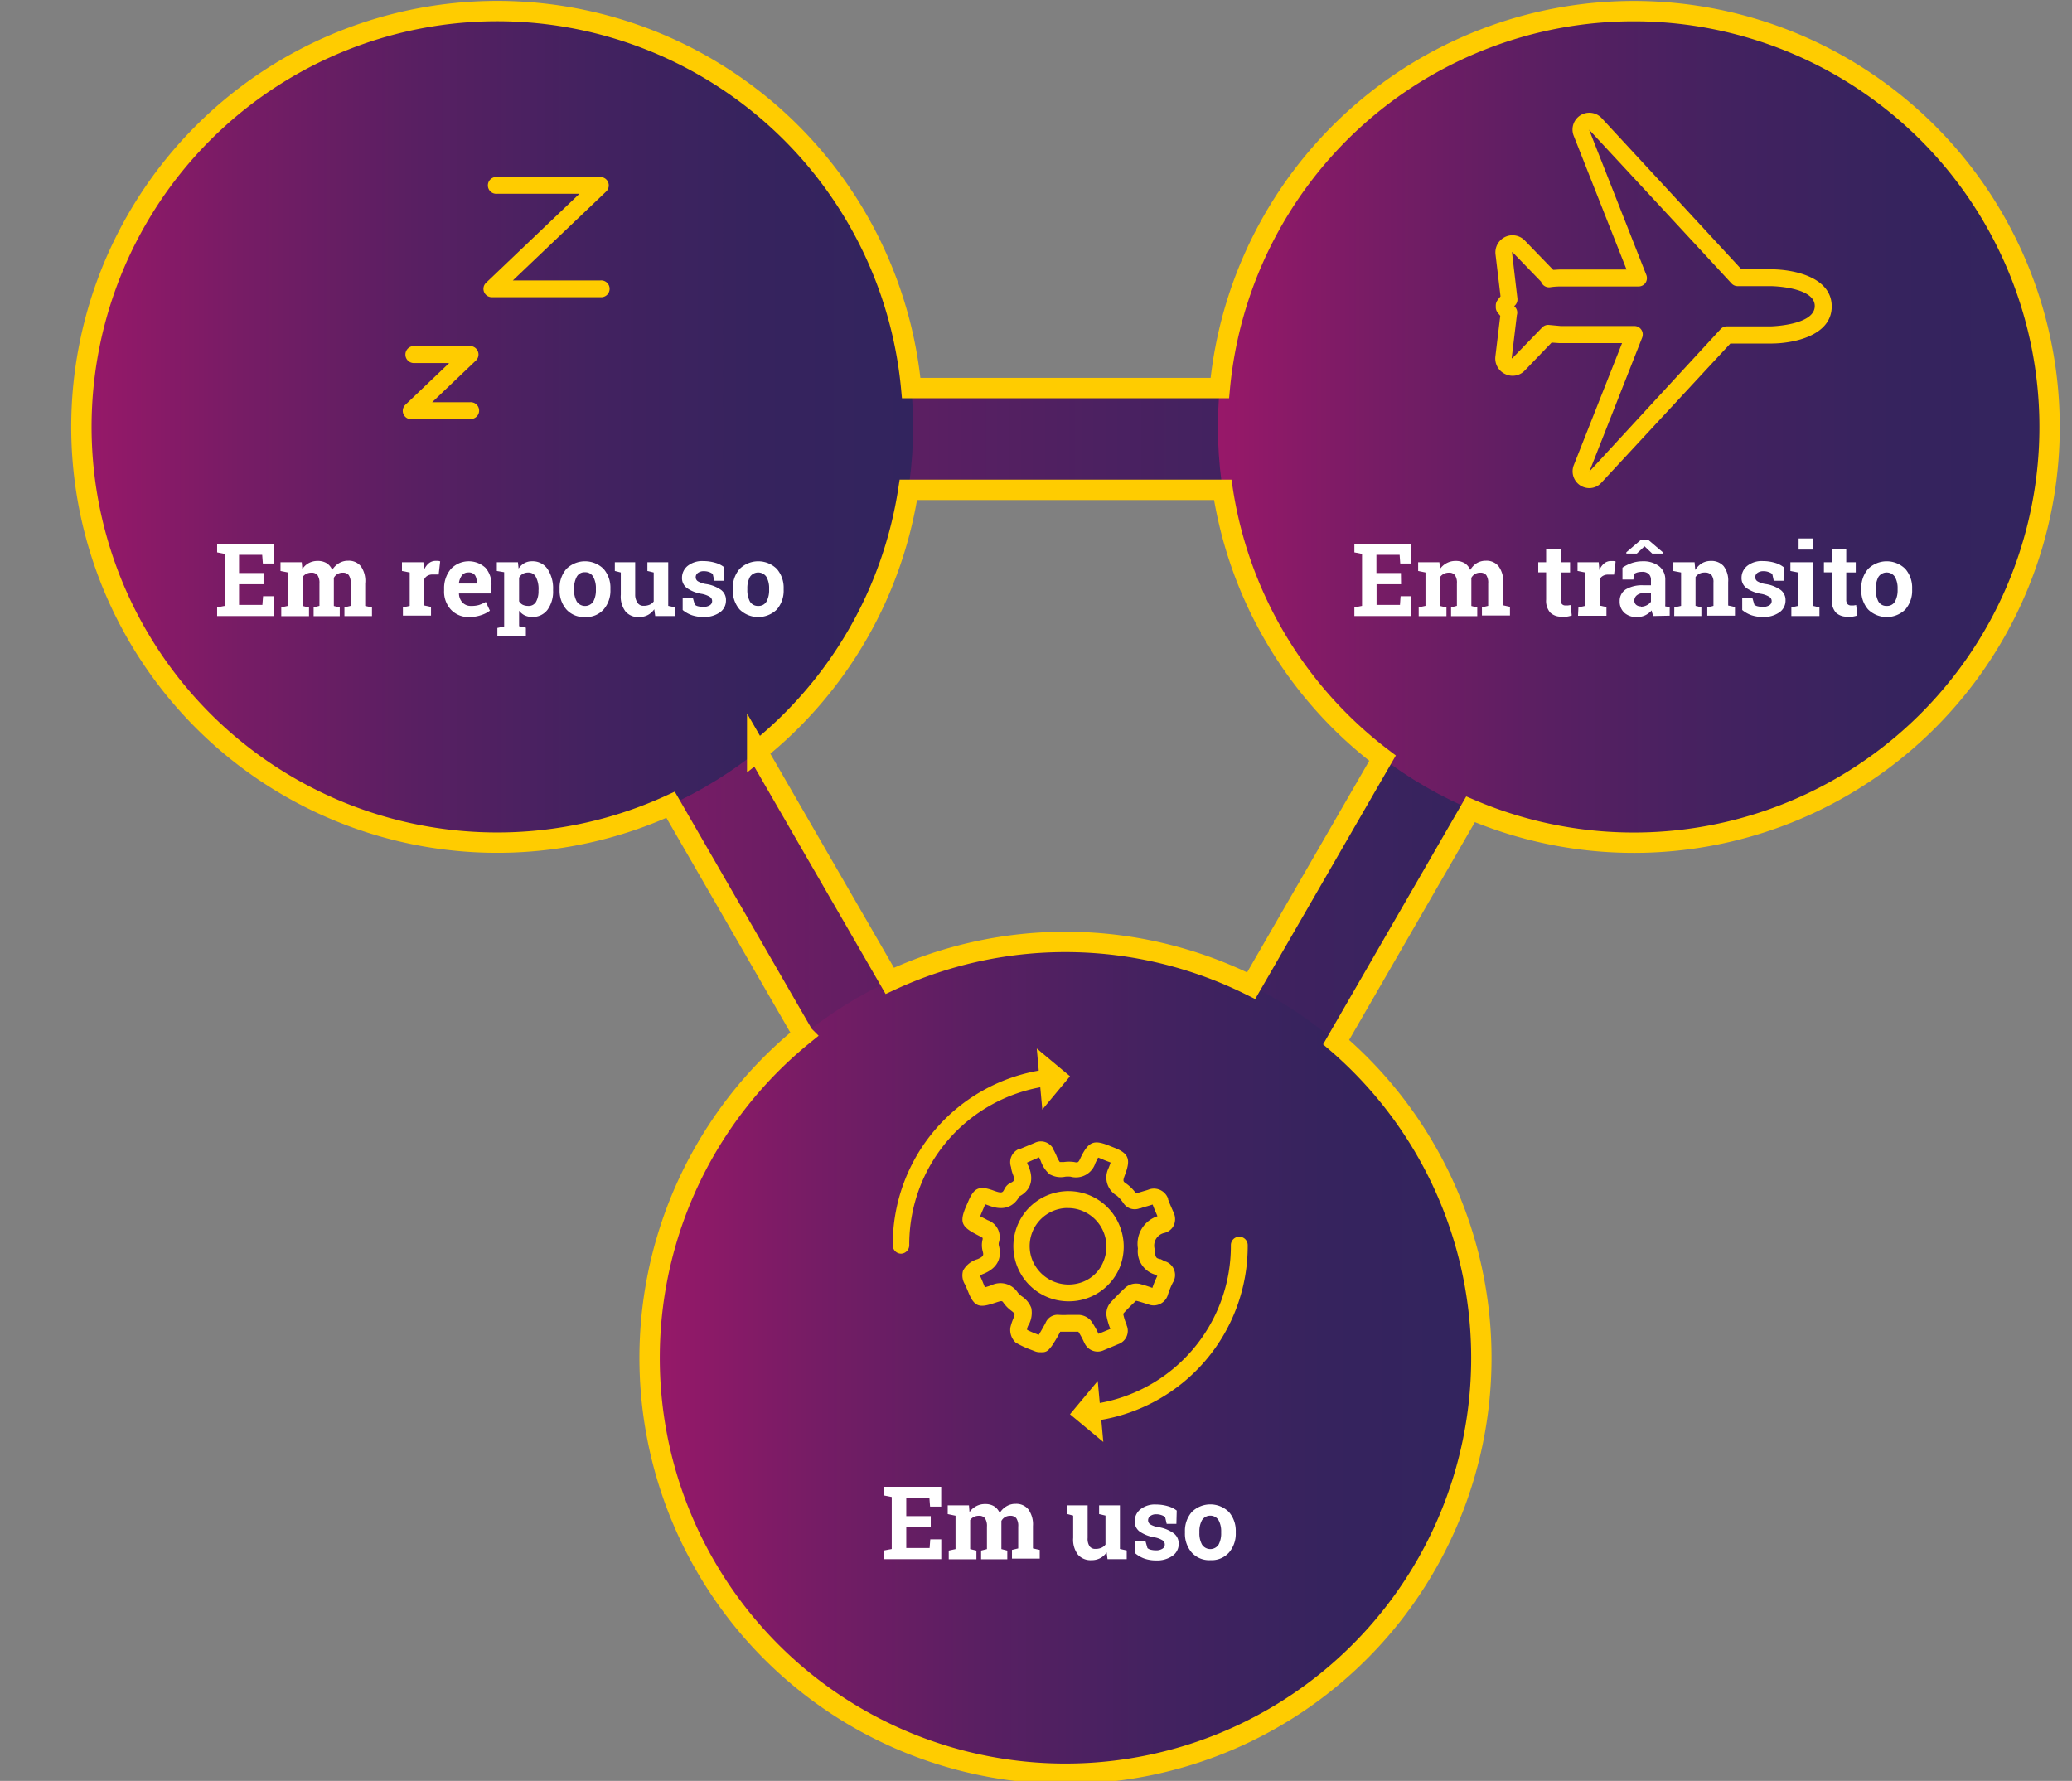 <svg xmlns="http://www.w3.org/2000/svg" xmlns:xlink="http://www.w3.org/1999/xlink" viewBox="0 0 305.36 262.47"><rect x="0" y="0" width="305.36" height="262.47" fill="#808080" stroke="none"/><defs><style>.cls-1{fill:#fc0;}.cls-2,.cls-6,.cls-7{fill:none;}.cls-2,.cls-6{stroke-miterlimit:10;}.cls-2{stroke-width:14px;stroke:url(#Unbenannter_Verlauf_12);}.cls-3,.cls-4,.cls-5{isolation:isolate;}.cls-3{fill:url(#Unbenannter_Verlauf_5);}.cls-4{fill:url(#Unbenannter_Verlauf_5-2);}.cls-5{fill:url(#Unbenannter_Verlauf_5-3);}.cls-6{stroke:#fc0;stroke-width:3px;}.cls-8{fill:#fff;}</style><linearGradient id="Unbenannter_Verlauf_12" x1="64.23" y1="138.48" x2="250.81" y2="138.48" gradientUnits="userSpaceOnUse"><stop offset="0" stop-color="#981869"/><stop offset="0.19" stop-color="#771c65"/><stop offset="0.4" stop-color="#591f62"/><stop offset="0.61" stop-color="#432260"/><stop offset="0.81" stop-color="#36235e"/><stop offset="1" stop-color="#32245e"/></linearGradient><linearGradient id="Unbenannter_Verlauf_5" x1="179.5" y1="62.91" x2="302.05" y2="62.91" xlink:href="#Unbenannter_Verlauf_12"/><linearGradient id="Unbenannter_Verlauf_5-2" x1="12.01" y1="62.91" x2="134.57" y2="62.91" xlink:href="#Unbenannter_Verlauf_12"/><linearGradient id="Unbenannter_Verlauf_5-3" x1="95.75" y1="200.1" x2="218.31" y2="200.1" xlink:href="#Unbenannter_Verlauf_12"/></defs><g id="Lock"><path class="cls-1" d="M158,221,63.36,57.19h189.2ZM89.34,72.19,158,191,226.58,72.19Z"/><polygon class="cls-2" points="157.52 205.28 238.69 64.69 76.35 64.69 157.52 205.28"/><circle class="cls-3" cx="240.77" cy="62.91" r="61.28"/><path class="cls-1" d="M234.24,71.94a2.54,2.54,0,0,1-1.31-.37,2.48,2.48,0,0,1-1-3l7.12-18h-9.21l-1.17-.08-3.94,4.1a2.47,2.47,0,0,1-2.9.54,2.53,2.53,0,0,1-1.45-2.59l.72-6c-.15-.17-.3-.35-.44-.54a1.29,1.29,0,0,1-.22-.71V45a1.26,1.26,0,0,1,.22-.7c.15-.21.31-.42.48-.62l-.74-6.19a2.52,2.52,0,0,1,4.31-2.05l4.19,4.33c.35,0,.7-.05,1.05-.05h9.76L231.92,20a2.48,2.48,0,0,1,4.1-2.62s14.9,16.11,20.62,22.31H261c3.33,0,8.95,1.15,8.95,5.47s-5.62,5.47-8.94,5.47h-6l-19,20.5A2.39,2.39,0,0,1,234.24,71.94ZM230,48.05h10.87a1.23,1.23,0,0,1,1.23,1.24,1.33,1.33,0,0,1-.08.45l-7.78,19.75,19.35-21a1.23,1.23,0,0,1,.91-.39H261s6.45-.15,6.45-3S261,42.17,261,42.17H256.1a1.2,1.2,0,0,1-.91-.39c-5.41-5.87-21-22.67-21-22.67l8.44,21.42a1.27,1.27,0,0,1-.12,1.15,1.24,1.24,0,0,1-1,.54l-11.58,0a10.11,10.11,0,0,0-1.45.11h0a1.23,1.23,0,0,1-1.36-.81l-4.2-4.34a.07.07,0,0,0-.09,0l.8,6.81a1.27,1.27,0,0,1-.34,1l-.13.13.11.12h0a1.21,1.21,0,0,1,.28,1.19l-.76,6.31c0,.06.07.07.08.07l4.41-4.55a1.22,1.22,0,0,1,1-.37Z"/><circle class="cls-4" cx="73.29" cy="62.91" r="61.28"/><path class="cls-1" d="M69.28,61.78H60.6a1.23,1.23,0,0,1-.85-2.13l6.44-6.14H61A1.24,1.24,0,0,1,61,51h8.28a1.25,1.25,0,0,1,1.24,1.24,1.23,1.23,0,0,1-.39.9l-6.44,6.14h5.57a1.24,1.24,0,1,1,0,2.47Z"/><path class="cls-1" d="M88.49,43.8h-16a1.23,1.23,0,0,1-.85-2.13L85.39,28.56H73.25a1.24,1.24,0,1,1,0-2.47H88.49a1.24,1.24,0,0,1,.85,2.13L75.58,41.33H88.49a1.24,1.24,0,1,1,0,2.47Z"/><circle class="cls-5" cx="157.03" cy="200.1" r="61.28"/><path class="cls-1" d="M157.46,191.79A8.12,8.12,0,1,1,165,180.64h0a8.21,8.21,0,0,1,0,6.2,8.1,8.1,0,0,1-7.49,4.95Zm-.1-13.75a5.61,5.61,0,0,0-5.18,7.77,5.78,5.78,0,0,0,7.44,3.1,5.39,5.39,0,0,0,3-3,5.68,5.68,0,0,0-3.07-7.43,5.58,5.58,0,0,0-2.21-.43Z"/><path class="cls-1" d="M153.6,199.29a.54.54,0,0,1-.18,0h-.13a1.92,1.92,0,0,1-.78-.14l-.62-.24a13.39,13.39,0,0,1-2-.92l-.07,0a2.56,2.56,0,0,1-.91-2.36,7.31,7.31,0,0,1,.39-1.2,5.7,5.7,0,0,0,.25-.8,4.62,4.62,0,0,0-.52-.46,5.21,5.21,0,0,1-1.1-1.1c-.25-.37-.26-.39-1.12-.11l-.28.09c-2.17.72-2.94.62-3.85-1.67l-.2-.48c-.09-.21-.18-.4-.25-.57a2.53,2.53,0,0,1-.3-2.06,3.51,3.51,0,0,1,2.13-1.69c.95-.41.91-.62.76-1.19a3.39,3.39,0,0,1,0-1.76l0-.18a2.91,2.91,0,0,0-.42-.25l-.4-.21c-2.21-1.14-2.66-1.78-1.65-4.13l.27-.62c.86-2.07,1.53-2.61,3.83-1.76,1.24.45,1.32.29,1.59-.26a2,2,0,0,1,1-.94c.38-.2.58-.33.22-1.24A4.47,4.47,0,0,1,149,172a2.11,2.11,0,0,1,1.28-2.7l.13,0,2.07-.86a2.06,2.06,0,0,1,2.77.93l0,.06a10,10,0,0,1,.46.93,4.28,4.28,0,0,0,.47.9c.2,0,.41,0,.62,0a5.38,5.38,0,0,1,1.5,0c.54.11.62.12.95-.62,1.24-2.58,2.07-2.68,4.48-1.68l.56.22c2.23.88,2.32,1.86,1.45,4.11-.29.8-.2.85.24,1.15a6.28,6.28,0,0,1,1.45,1.46c.34-.12.67-.21,1-.31s.5-.14.76-.23a2.21,2.21,0,0,1,2.9,1.16l.06.18v.08c.15.4.32.81.51,1.24.1.23.21.47.31.71a2.25,2.25,0,0,1,0,1.9,2.08,2.08,0,0,1-1.32,1.07,1.91,1.91,0,0,0-1.49,2.36c.1,1.37.24,1.35.77,1.51l.1,0a4.19,4.19,0,0,1,.47.24l.22.12a.15.15,0,0,1,.09,0,2.12,2.12,0,0,1,1.22,2.75,2.31,2.31,0,0,1-.18.35,11.42,11.42,0,0,0-.71,1.73,2.19,2.19,0,0,1-2.68,1.56l-.25-.08c-.62-.2-1.19-.39-1.78-.53a26.37,26.37,0,0,0-1.9,1.91,7.43,7.43,0,0,0,.5,1.6v.08a2.07,2.07,0,0,1-1.07,2.74l-.17.07-2.11.88a2.12,2.12,0,0,1-2.83-1l-.05-.09a12.17,12.17,0,0,0-.88-1.63h-2.67c-.31.62-.62,1.14-1,1.73a4.52,4.52,0,0,1-.55.75l-.1.11A1.23,1.23,0,0,1,153.6,199.29ZM151.37,196a13.92,13.92,0,0,0,1.43.62l.28.12v0c.38-.62.67-1.15,1-1.75a1.91,1.91,0,0,1,2-1.2h.07c.55.05,1.09,0,1.66,0H159a2.51,2.51,0,0,1,1.75.83l.08.1a13.13,13.13,0,0,1,1.06,1.86l1.75-.72a9.6,9.6,0,0,1-.58-2v-.1a2.5,2.5,0,0,1,.67-1.86c.81-.87,1.48-1.54,2.14-2.15a2.41,2.41,0,0,1,1.86-.56h.1a19.29,19.29,0,0,1,2,.62,14.19,14.19,0,0,1,.73-1.76l-.26-.13-.18-.1A3.57,3.57,0,0,1,167.7,184a4.27,4.27,0,0,1,2.88-4.75l-.19-.45c-.18-.41-.36-.83-.52-1.27l-.78.24a10.17,10.17,0,0,0-1,.31l-.11,0a2,2,0,0,1-2.42-.76l-.07-.1a5.18,5.18,0,0,0-.9-1,3.09,3.09,0,0,1-1.21-4.07q.21-.53.3-.81l-.33-.13-.62-.24c-.31-.14-.65-.28-.89-.36-.13.23-.3.58-.41.81a3,3,0,0,1-3.66,2,3.88,3.88,0,0,0-.76,0,3.26,3.26,0,0,1-2.19-.29l-.06,0a4.54,4.54,0,0,1-1.37-2,6,6,0,0,0-.26-.56l-1.76.77a1.71,1.71,0,0,0,.13.38,1.09,1.09,0,0,1,.08.15c1.1,2.65-.34,3.92-1.34,4.45-1.38,2.48-3.72,1.66-4.59,1.33l-.45-.16-.23.53c-.11.26-.2.48-.29.68l-.23.56.73.37.37.2a2.63,2.63,0,0,1,1.66,3.28.94.94,0,0,0,0,.47c.35,1.35.22,3.1-2.18,4.12a4.8,4.8,0,0,0-.62.29.27.27,0,0,0,.07.14c.08.19.19.41.29.66l.2.5c.06.15.13.3.18.44l.62-.19.29-.1a3.06,3.06,0,0,1,3.95,1.08,3.31,3.31,0,0,0,.62.56,3.56,3.56,0,0,1,1.36,1.7,3.74,3.74,0,0,1-.33,2.37,1.86,1.86,0,0,0-.29.7Zm14.13-2.4,0,0"/><path class="cls-1" d="M132.81,184.77a1.24,1.24,0,0,1-1.24-1.24,26,26,0,0,1,22.05-25.83,1.24,1.24,0,1,1,.46,2.43H154a23.55,23.55,0,0,0-20,23.39A1.25,1.25,0,0,1,132.81,184.77Z"/><polygon class="cls-1" points="152.79 154.53 153.61 163.53 157.69 158.62 152.79 154.53"/><path class="cls-1" d="M161.59,209.37a1.24,1.24,0,1,1-.19-2.48,23.52,23.52,0,0,0,20-23.38,1.24,1.24,0,0,1,2.48,0,26,26,0,0,1-22.05,25.83A.69.69,0,0,1,161.59,209.37Z"/><polygon class="cls-1" points="162.6 212.52 161.78 203.53 157.69 208.44 162.6 212.52"/><path class="cls-6" d="M240.77,1.64a61.27,61.27,0,0,0-61,55.55H134.29a61.28,61.28,0,1,0-35.46,61.42l19.58,33.92a61.29,61.29,0,1,0,78.5,1.06l19.81-34.31A61.28,61.28,0,1,0,240.77,1.64ZM184.39,145.27a61.28,61.28,0,0,0-53.26-.71l-19.54-33.83a61.22,61.22,0,0,0,22.28-38.54H180.2a61.24,61.24,0,0,0,23.55,39.55Z"/><rect class="cls-7" width="305.36" height="262.47"/><path class="cls-8" d="M137.17,225.1h-3.61v3.05H137l.1-1.28h1.62v2.92h-8.43v-1.28l1.13-.22v-7.66l-1.13-.22v-1.28h8.42v2.92h-1.64l-.1-1.28h-3.41v2.68h3.61Z"/><path class="cls-8" d="M139.67,223.15v-1.29h3.13l.08,1a2.78,2.78,0,0,1,1-.88,2.7,2.7,0,0,1,1.33-.31,2.44,2.44,0,0,1,1.3.33,2.1,2.1,0,0,1,.82,1,2.76,2.76,0,0,1,1-1,2.54,2.54,0,0,1,1.37-.36,2.28,2.28,0,0,1,1.85.81,3.78,3.78,0,0,1,.68,2.46v3.3l1,.22v1.28h-4.09v-1.28l.92-.22V225a2,2,0,0,0-.29-1.25,1.1,1.1,0,0,0-.88-.35,1.51,1.51,0,0,0-.78.2,1.43,1.43,0,0,0-.53.56v.24a1.34,1.34,0,0,1,0,.2v3.71l.87.22v1.28h-3.86v-1.28l.86-.22V225a2.05,2.05,0,0,0-.29-1.24,1.08,1.08,0,0,0-.88-.36,1.67,1.67,0,0,0-.76.17,1.42,1.42,0,0,0-.54.46v4.28l.92.22v1.28h-4.08v-1.28l1-.22v-4.92Z"/><path class="cls-8" d="M163.09,228.79a2.63,2.63,0,0,1-.94.85,2.66,2.66,0,0,1-1.28.3,2.46,2.46,0,0,1-2-.8,3.63,3.63,0,0,1-.71-2.49v-3.28l-.87-.22v-1.29h3v4.8a2,2,0,0,0,.29,1.24,1,1,0,0,0,.86.38,2.11,2.11,0,0,0,.87-.16,1.52,1.52,0,0,0,.61-.48v-4.27l-.94-.22v-1.29h3.07v6.43l1,.22v1.28h-2.83Z"/><path class="cls-8" d="M173.37,224.59h-1.43l-.23-1a1.78,1.78,0,0,0-.55-.29,2.17,2.17,0,0,0-.74-.12,1.42,1.42,0,0,0-.89.25.77.77,0,0,0-.33.64.7.7,0,0,0,.31.59,3.32,3.32,0,0,0,1.26.42A5.24,5.24,0,0,1,173,226a1.88,1.88,0,0,1,.71,1.56,2.11,2.11,0,0,1-.92,1.75,4,4,0,0,1-2.42.67,5.28,5.28,0,0,1-1.68-.26,4.33,4.33,0,0,1-1.36-.77l0-1.78h1.49l.29,1a1.2,1.2,0,0,0,.52.24,3.1,3.1,0,0,0,.69.08,1.68,1.68,0,0,0,1-.24.71.71,0,0,0,.34-.63.73.73,0,0,0-.34-.61,3.5,3.5,0,0,0-1.27-.45,5.28,5.28,0,0,1-2.11-.85,1.82,1.82,0,0,1-.71-1.53,2.21,2.21,0,0,1,.82-1.72,3.4,3.4,0,0,1,2.33-.72,6.22,6.22,0,0,1,1.75.25,3.7,3.7,0,0,1,1.29.64Z"/><path class="cls-8" d="M174.63,225.75a4.23,4.23,0,0,1,1-2.9,3.9,3.9,0,0,1,5.49,0,4.23,4.23,0,0,1,1,2.9v.16a4.24,4.24,0,0,1-1,2.91,3.44,3.44,0,0,1-2.73,1.12,3.48,3.48,0,0,1-2.76-1.12,4.24,4.24,0,0,1-1-2.91Zm2.13.16a3.4,3.4,0,0,0,.39,1.74,1.46,1.46,0,0,0,2.44,0,3.47,3.47,0,0,0,.38-1.73v-.16a3.39,3.39,0,0,0-.39-1.72,1.45,1.45,0,0,0-2.43,0,3.39,3.39,0,0,0-.39,1.72Z"/><path class="cls-8" d="M38.84,86.1H35.23v3.05h3.44l.1-1.28H40.4v2.92H32V89.51l1.13-.22V81.63L32,81.41V80.13h8.42v2.92H38.74l-.1-1.28H35.23v2.68h3.61Z"/><path class="cls-8" d="M41.34,84.15V82.86h3.13l.09,1a2.66,2.66,0,0,1,.95-.88,2.72,2.72,0,0,1,1.33-.31,2.44,2.44,0,0,1,1.3.33,2.1,2.1,0,0,1,.82,1,2.85,2.85,0,0,1,1-1,2.57,2.57,0,0,1,1.37-.36,2.27,2.27,0,0,1,1.85.81A3.78,3.78,0,0,1,53.82,86v3.3l1,.22v1.28H50.76V89.51l.92-.22V86a2,2,0,0,0-.29-1.25,1.09,1.09,0,0,0-.87-.35,1.52,1.52,0,0,0-.79.2,1.5,1.5,0,0,0-.53.56,1.7,1.7,0,0,0,0,.24v3.91l.87.22v1.28H46.22V89.51l.86-.22V86a2.05,2.05,0,0,0-.29-1.24,1.08,1.08,0,0,0-.88-.36,1.67,1.67,0,0,0-.76.17,1.42,1.42,0,0,0-.54.46v4.28l.93.22v1.28H41.45V89.51l1-.22V84.37Z"/><path class="cls-8" d="M59.38,89.51l1-.22V84.37l-1.14-.22V82.86H62.4L62.49,84a2.58,2.58,0,0,1,.72-1,1.59,1.59,0,0,1,1-.34l.35,0a1.61,1.61,0,0,1,.31.07l-.22,1.94-.88,0a1.46,1.46,0,0,0-.78.19,1.19,1.19,0,0,0-.47.52v3.85l1,.22v1.28H59.38Z"/><path class="cls-8" d="M69.19,90.94a3.53,3.53,0,0,1-2.74-1.1,3.9,3.9,0,0,1-1-2.79v-.29a4.39,4.39,0,0,1,1-2.91,3.64,3.64,0,0,1,5.1-.17,3.74,3.74,0,0,1,.88,2.62v1.16H67.64v.05a2,2,0,0,0,.52,1.29,1.65,1.65,0,0,0,1.26.5,3.93,3.93,0,0,0,1.18-.14,5.87,5.87,0,0,0,1-.45L72.2,90a4.31,4.31,0,0,1-1.27.65A5.3,5.3,0,0,1,69.19,90.94ZM69,84.37a1.12,1.12,0,0,0-.94.45A2.41,2.41,0,0,0,67.63,86l0,0h2.62v-.19A1.74,1.74,0,0,0,70,84.77,1.14,1.14,0,0,0,69,84.37Z"/><path class="cls-8" d="M73.22,84.15V82.86h3.11l.1.93a2.52,2.52,0,0,1,.84-.79,2.24,2.24,0,0,1,1.14-.28,2.63,2.63,0,0,1,2.29,1.15,5.14,5.14,0,0,1,.81,3v.16a4.54,4.54,0,0,1-.81,2.82,2.67,2.67,0,0,1-2.27,1.07,2.48,2.48,0,0,1-1.11-.23A2.29,2.29,0,0,1,76.5,90v2.29l1,.22v1.29h-4.2V92.55l1-.22v-8Zm6.15,2.74A3.81,3.81,0,0,0,79,85.08a1.21,1.21,0,0,0-1.14-.7,1.67,1.67,0,0,0-.83.2,1.43,1.43,0,0,0-.53.56v3.47a1.32,1.32,0,0,0,.53.52,1.93,1.93,0,0,0,.84.17A1.22,1.22,0,0,0,79,88.69a3.19,3.19,0,0,0,.36-1.64Z"/><path class="cls-8" d="M82.47,86.75a4.23,4.23,0,0,1,1-2.9,3.9,3.9,0,0,1,5.49,0,4.23,4.23,0,0,1,1,2.9v.16a4.24,4.24,0,0,1-1,2.91,3.44,3.44,0,0,1-2.73,1.12,3.48,3.48,0,0,1-2.76-1.12,4.24,4.24,0,0,1-1-2.91Zm2.13.16A3.4,3.4,0,0,0,85,88.65a1.46,1.46,0,0,0,2.44,0,3.47,3.47,0,0,0,.38-1.73v-.16A3.39,3.39,0,0,0,87.42,85a1.31,1.31,0,0,0-1.22-.66A1.28,1.28,0,0,0,85,85a3.39,3.39,0,0,0-.39,1.72Z"/><path class="cls-8" d="M96.42,89.79a2.72,2.72,0,0,1-.94.85,2.69,2.69,0,0,1-1.28.3,2.45,2.45,0,0,1-2-.8,3.63,3.63,0,0,1-.71-2.49V84.37l-.88-.22V82.86h3v4.8A2.07,2.07,0,0,0,94,88.9a1,1,0,0,0,.86.38,2.16,2.16,0,0,0,.88-.16,1.43,1.43,0,0,0,.6-.48V84.37l-.93-.22V82.86h3.07v6.43l1,.22v1.28H96.56Z"/><path class="cls-8" d="M106.7,85.59h-1.43l-.23-1a1.9,1.9,0,0,0-.55-.29,2.21,2.21,0,0,0-.74-.12,1.41,1.41,0,0,0-.89.25.77.77,0,0,0-.33.64.7.7,0,0,0,.31.59,3.32,3.32,0,0,0,1.26.42,5.14,5.14,0,0,1,2.18.87,1.85,1.85,0,0,1,.71,1.56,2.1,2.1,0,0,1-.91,1.75,4,4,0,0,1-2.43.67,5.28,5.28,0,0,1-1.68-.26,4.44,4.44,0,0,1-1.36-.77l0-1.78h1.5l.29,1a1.2,1.2,0,0,0,.52.24,3.1,3.1,0,0,0,.69.08,1.72,1.72,0,0,0,1-.24.71.71,0,0,0,.34-.63.73.73,0,0,0-.34-.61,3.57,3.57,0,0,0-1.27-.45,5.22,5.22,0,0,1-2.11-.85,1.82,1.82,0,0,1-.72-1.53,2.25,2.25,0,0,1,.82-1.72,3.45,3.45,0,0,1,2.34-.72,6.27,6.27,0,0,1,1.75.25,3.7,3.7,0,0,1,1.29.64Z"/><path class="cls-8" d="M108,86.75a4.19,4.19,0,0,1,1-2.9,3.9,3.9,0,0,1,5.49,0,4.23,4.23,0,0,1,1,2.9v.16a4.24,4.24,0,0,1-1,2.91,3.92,3.92,0,0,1-5.49,0,4.2,4.2,0,0,1-1-2.91Zm2.14.16a3.51,3.51,0,0,0,.38,1.74,1.34,1.34,0,0,0,1.23.65,1.32,1.32,0,0,0,1.22-.66,3.47,3.47,0,0,0,.38-1.73v-.16a3.39,3.39,0,0,0-.39-1.72,1.46,1.46,0,0,0-2.44,0,3.5,3.5,0,0,0-.38,1.72Z"/><path class="cls-8" d="M206.48,86.1h-3.61v3.05h3.45l.09-1.28H208v2.92H199.6V89.51l1.13-.22V81.63l-1.13-.22V80.13H208v2.92h-1.64l-.09-1.28h-3.42v2.68h3.61Z"/><path class="cls-8" d="M209,84.15V82.86h3.13l.09,1a2.66,2.66,0,0,1,1-.88,2.75,2.75,0,0,1,1.33-.31,2.5,2.5,0,0,1,1.31.33,2.16,2.16,0,0,1,.82,1,2.74,2.74,0,0,1,.95-1,2.57,2.57,0,0,1,1.37-.36,2.27,2.27,0,0,1,1.85.81,3.72,3.72,0,0,1,.68,2.46v3.3l1,.22v1.28H218.4V89.51l.92-.22V86a2,2,0,0,0-.29-1.25,1.09,1.09,0,0,0-.87-.35,1.54,1.54,0,0,0-.79.2,1.5,1.5,0,0,0-.53.56,1.7,1.7,0,0,0,0,.24v3.91l.87.22v1.28h-3.86V89.51l.86-.22V86a2,2,0,0,0-.29-1.24,1.06,1.06,0,0,0-.88-.36,1.67,1.67,0,0,0-.76.17,1.58,1.58,0,0,0-.54.46v4.28l.93.22v1.28h-4.09V89.51l1-.22V84.37Z"/><path class="cls-8" d="M230,80.92v1.94h1.39v1.51H230v4a.91.91,0,0,0,.19.66.66.66,0,0,0,.51.2l.38,0,.37-.06.19,1.54a4.86,4.86,0,0,1-.71.17,4.67,4.67,0,0,1-.77,0,2.3,2.3,0,0,1-1.7-.6,2.67,2.67,0,0,1-.6-1.93v-4h-1.16V82.86h1.16V80.92Z"/><path class="cls-8" d="M232.62,89.51l1-.22V84.37l-1.13-.22V82.86h3.12l.1,1.16a2.39,2.39,0,0,1,.72-1,1.58,1.58,0,0,1,1-.34l.36,0a1.8,1.8,0,0,1,.31.07l-.23,1.94-.87,0a1.41,1.41,0,0,0-.78.19,1.13,1.13,0,0,0-.47.52v3.85l1,.22v1.28h-4.19Z"/><path class="cls-8" d="M243.67,90.79c-.06-.13-.11-.27-.16-.41s-.07-.28-.1-.42a3,3,0,0,1-.92.71,2.8,2.8,0,0,1-1.25.27,2.61,2.61,0,0,1-1.85-.63,2.23,2.23,0,0,1-.69-1.73,2,2,0,0,1,.9-1.72,4.7,4.7,0,0,1,2.62-.6h1.09v-.78a1.18,1.18,0,0,0-.33-.89,1.35,1.35,0,0,0-1-.31,2.59,2.59,0,0,0-.66.08,2.25,2.25,0,0,0-.46.2l-.14.85h-1.61V83.66a5.79,5.79,0,0,1,1.34-.67,4.94,4.94,0,0,1,1.66-.27,3.78,3.78,0,0,1,2.39.72,2.47,2.47,0,0,1,.92,2v3.62a1.55,1.55,0,0,0,0,.31l.65.09v1.28Zm1.41-9.38v.17h-1.59l-1.13-1.07-1.13,1.07h-1.55v-.19l2.06-1.75H243Zm-3.26,8a1.81,1.81,0,0,0,.87-.21,1.69,1.69,0,0,0,.62-.52V87.42h-1.09a1.48,1.48,0,0,0-1,.32,1,1,0,0,0-.36.76.8.8,0,0,0,.26.63A1,1,0,0,0,241.82,89.36Z"/><path class="cls-8" d="M246.75,89.51l1-.22V84.37l-1.14-.22V82.86h3.13l.1,1.14a3,3,0,0,1,1-1,2.59,2.59,0,0,1,1.3-.33,2.38,2.38,0,0,1,1.87.75,3.49,3.49,0,0,1,.68,2.37v3.45l1,.22v1.28h-4.08V89.51l.91-.22V85.85a1.65,1.65,0,0,0-.32-1.14,1.32,1.32,0,0,0-1-.33,1.73,1.73,0,0,0-.76.17,1.64,1.64,0,0,0-.56.49v4.25l.86.22v1.28h-4Z"/><path class="cls-8" d="M262.85,85.59h-1.44l-.22-1a1.84,1.84,0,0,0-.56-.29,2.11,2.11,0,0,0-.73-.12,1.46,1.46,0,0,0-.9.25.79.79,0,0,0-.32.64.7.7,0,0,0,.31.59,3.32,3.32,0,0,0,1.26.42,5.14,5.14,0,0,1,2.18.87,1.85,1.85,0,0,1,.71,1.56,2.08,2.08,0,0,1-.92,1.75,4,4,0,0,1-2.42.67,5.28,5.28,0,0,1-1.68-.26,4.44,4.44,0,0,1-1.36-.77l0-1.78h1.5l.29,1a1.2,1.2,0,0,0,.52.24,3.1,3.1,0,0,0,.69.08,1.72,1.72,0,0,0,1-.24.71.71,0,0,0,.34-.63.73.73,0,0,0-.34-.61,3.5,3.5,0,0,0-1.27-.45,5.22,5.22,0,0,1-2.11-.85,1.82,1.82,0,0,1-.72-1.53,2.25,2.25,0,0,1,.82-1.72,3.45,3.45,0,0,1,2.34-.72,6.27,6.27,0,0,1,1.75.25,3.79,3.79,0,0,1,1.29.64Z"/><path class="cls-8" d="M264,89.51l1-.22V84.37l-1.14-.22V82.86h3.28v6.43l1,.22v1.28H264ZM267.21,81h-2.14V79.36h2.14Z"/><path class="cls-8" d="M272.09,80.92v1.94h1.4v1.51h-1.4v4a1,1,0,0,0,.19.66.7.7,0,0,0,.52.2l.38,0,.37-.06.18,1.54a4.32,4.32,0,0,1-.71.17,4.47,4.47,0,0,1-.76,0,2.29,2.29,0,0,1-1.7-.6,2.67,2.67,0,0,1-.6-1.93v-4H268.8V82.86H270V80.92Z"/><path class="cls-8" d="M274.31,86.75a4.19,4.19,0,0,1,1-2.9,3.9,3.9,0,0,1,5.49,0,4.23,4.23,0,0,1,1,2.9v.16a4.24,4.24,0,0,1-1,2.91,3.92,3.92,0,0,1-5.49,0,4.2,4.2,0,0,1-1-2.91Zm2.14.16a3.51,3.51,0,0,0,.38,1.74,1.34,1.34,0,0,0,1.23.65,1.32,1.32,0,0,0,1.22-.66,3.47,3.47,0,0,0,.38-1.73v-.16a3.39,3.39,0,0,0-.39-1.72,1.46,1.46,0,0,0-2.44,0,3.5,3.5,0,0,0-.38,1.72Z"/></g></svg>